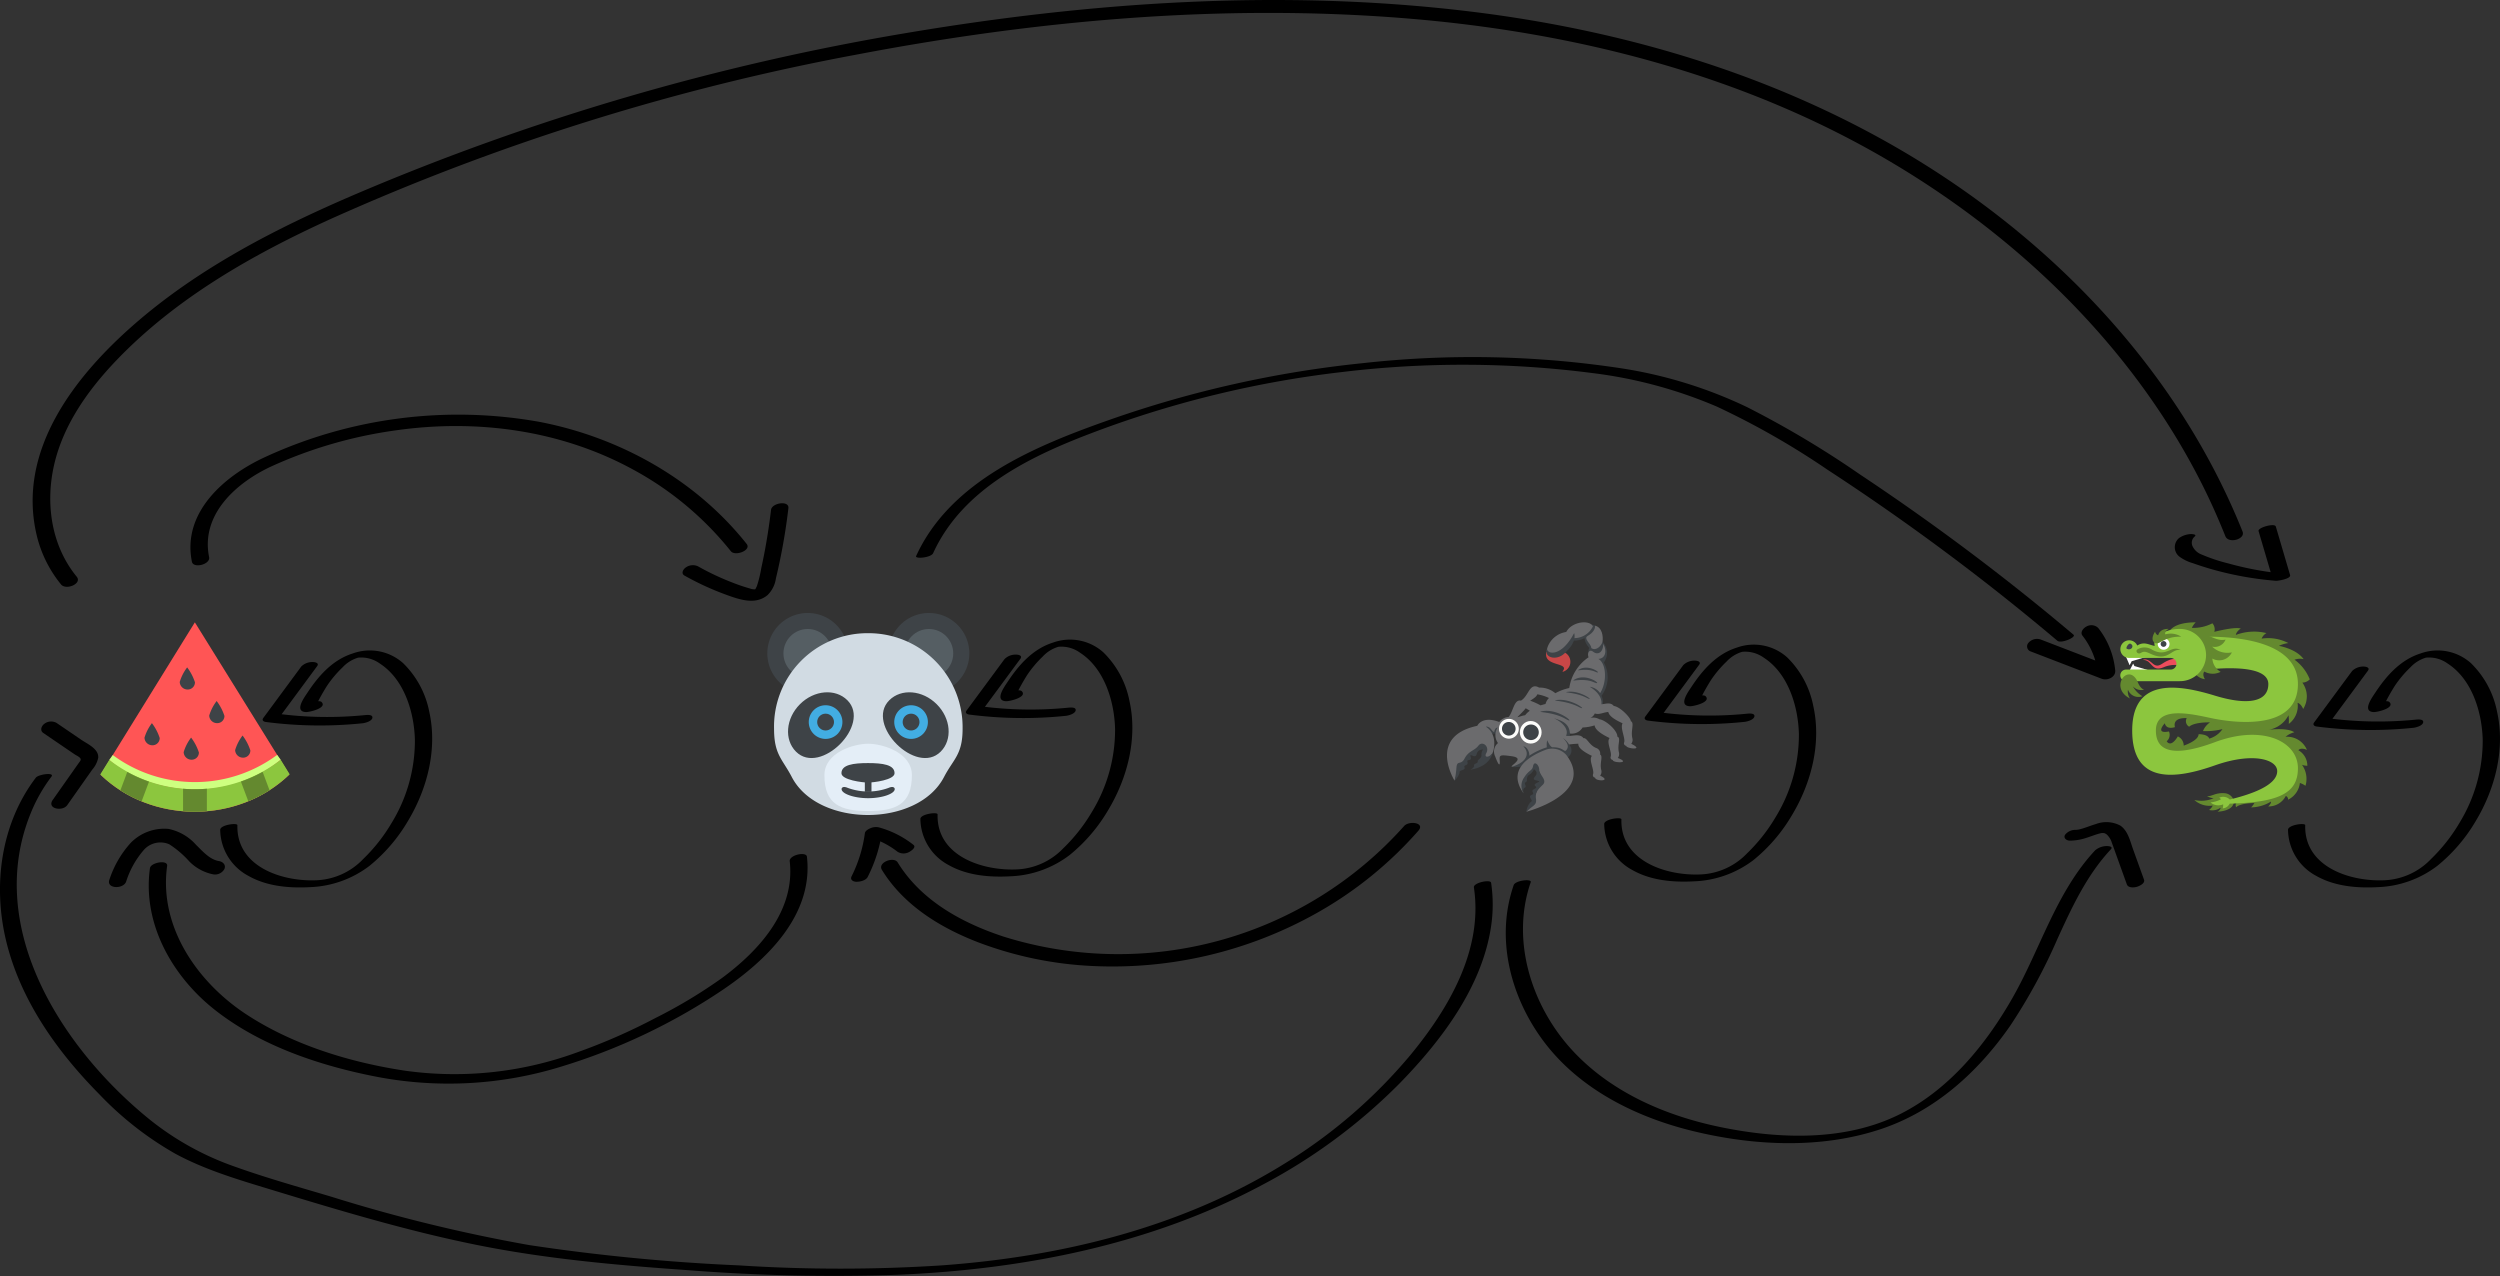 <svg id="Calque_1" data-name="Calque 1" xmlns="http://www.w3.org/2000/svg" viewBox="0 0 420.967 214.863"><rect x="0" y="0" width="420.967" height="214.863" fill="#333333" stroke="none"/><defs><style>.cls-1{fill:#ed4c5c;}.cls-2{fill:#fff;}.cls-3{fill:#64892f;}.cls-4{fill:#8cc63e;}.cls-11,.cls-5{fill:#3e4347;}.cls-6{fill:#6b6b6d;}.cls-7{fill:#fcfcfa;}.cls-8{fill:#c94747;}.cls-9{fill:#f55;}.cls-10{fill:#ceff80;}.cls-11{fill-rule:evenodd;}.cls-12{fill:#555e63;}.cls-13{fill:#d1dbe3;}.cls-14{fill:#e4eef7;}.cls-15{fill:#42ade2;}</style></defs><path class="cls-1" d="M445.493,274.518c-.957.409-1.493,1.288-2.462.438-.962-.843-1.305-.716-1.712-.593a1.471,1.471,0,0,1,1.242.539c.623.611.919,1.225,2.263.716a4.817,4.817,0,0,1,2.434-.39C447.733,275.357,447.735,273.463,445.493,274.518Z" transform="translate(-80.556 -163.237)"/><polygon class="cls-2" points="358.6 112.023 358.95 111.336 361.323 110.628 358.006 110.628 358.6 112.023"/><polygon class="cls-2" points="361.916 112.9 359.407 112.152 359.194 111.735 358.6 112.9 361.916 112.9"/><path class="cls-3" d="M455.192,296.808c-1.622-.136-2.19.587-3.01.478a2.659,2.659,0,0,0,1.117.367,5.278,5.278,0,0,1-3.243.294,3.789,3.789,0,0,0,3.095.939,1.88,1.88,0,0,1-.625.737,2.367,2.367,0,0,0,1.928-.375s.123.25-.487.672C457.883,299.665,456.912,296.952,455.192,296.808Z" transform="translate(-80.556 -163.237)"/><path class="cls-3" d="M452.564,287.612c-.262-.784-1.793-.748-1.793-.748.003,1.104-2.508,1.927-2.508,1.927a1.692,1.692,0,0,0-.988-1.553c-1.254,2.051-1.871.815-1.871.815a1.422,1.422,0,0,0,.377-1.646c-2.458.474-.698-1.379-.698-1.379.257,1.171,1.702.648,1.702.648-.432-1.736,1.985-1.512,1.985-1.512a1.055,1.055,0,0,0,.407,1.437c.964-.822,3.516-.724,3.516-.724a3.178,3.178,0,0,0-1.183,1.464,11.395,11.395,0,0,0,3.283-.332A4.079,4.079,0,0,1,452.564,287.612Zm16.924-9.979a7.522,7.522,0,0,0-2.559-3.306,2.68,2.68,0,0,1,1.528-.1c-1.262-1.761-4.162-2.233-4.162-2.233a4.961,4.961,0,0,1,1.593-.469,7.362,7.362,0,0,0-4.502-.753,1.827,1.827,0,0,1,.815-.93,8.802,8.802,0,0,0-5.16.309c.066-.575.831-1.084.831-1.084-1.146-.311-4.454.565-4.454.565a1.496,1.496,0,0,0-.327-1.439,6.955,6.955,0,0,1-3.457.769,3.286,3.286,0,0,1,.652-.931c-5.513,0-4.831,3.059-4.83,3.06,0,0,17.643-1.27,17.643,7.297,0,8.969-20.108-1.624-20.108,8.101,0,10.672,21.459-1.709,21.459,6.419,0,4.542-6.785,5.259-6.785,5.259-.98.291-.573.988-.573.988.747-.696,3.07-.697,3.07-.697a3.234,3.234,0,0,1-.544.733,6.702,6.702,0,0,0,3.334-.974c.086.34-.454.813-.454.813a3.255,3.255,0,0,0,2.957-1.761.596.596,0,0,1,.382.623,3.569,3.569,0,0,0,1.99-2.814,3.531,3.531,0,0,1,.941.476,4.08,4.08,0,0,0-.609-3.565c.155.159.924.198.924.198a3.019,3.019,0,0,0-1.512-2.625c.465-.536,1.445-.05,1.445-.05a3.614,3.614,0,0,0-3.604-2.209,3.869,3.869,0,0,1,1.478-.764c-1.246-.836-4.293-.415-4.293-.415a4.677,4.677,0,0,0,3.309-2.443,6.044,6.044,0,0,1,.046,1.454,3.783,3.783,0,0,0,1.487-3.554c.631.19.939,1.045.939,1.045a3.969,3.969,0,0,0-.135-4.445A1.811,1.811,0,0,0,469.488,277.633Z" transform="translate(-80.556 -163.237)"/><path class="cls-4" d="M453.543,288.2c-8.035,2.992-9.965.916-9.965-1.956,0-4.559,7.009-2.514,9.965-1.954,4.164.787,13.952,1.71,13.952-5.863,0-9.773-18.935-7.818-18.935-7.818v5.864c3.675-.672,13.952-1.835,13.952,1.955,0,2.972-3.363,3.665-8.969,1.954-5.606-1.71-13.951-3.423-13.951,5.863,0,9.288,7.536,8.124,13.951,5.863,6.415-2.259,10.464-.978,10.464.978,0,2.531-4.889,4.029-7.984,4.777a1.588,1.588,0,0,0-1.779-.303,1.124,1.124,0,0,1,.297.259,4.611,4.611,0,0,1-1.764.534,2.031,2.031,0,0,0,2.122.326,1.377,1.377,0,0,1-.087.679,1.402,1.402,0,0,0,1.187-.797c8.612-.218,11.497-1.908,11.497-5.964C467.494,288.077,461.577,285.206,453.543,288.2Z" transform="translate(-80.556 -163.237)"/><path class="cls-3" d="M449.401,269.588c2.901,0,4.127,1.786,5.913,1.34a1.967,1.967,0,0,1-2.259,1.196,3.692,3.692,0,0,0,3.321.964,2.367,2.367,0,0,1-3.288,1.041,2.783,2.783,0,0,0,1.395,2.237,2.939,2.939,0,0,1-2.746-.044s-.43.429.1,1.284a2.604,2.604,0,0,1-1.75-1.03Z" transform="translate(-80.556 -163.237)"/><path class="cls-4" d="M447.563,269.143c-2.682,0-4.235,1.447-4.235,2.443a1.21,1.21,0,0,0,.063.365c-.064.162-1.12-.366-1.807-.366a1.994,1.994,0,0,0-1.142.356,1.486,1.486,0,1,0-1.349,2.087h6.975a.977.977,0,1,1,0,1.954h-7.474a.978.978,0,1,0,0,1.955h8.968a4.398,4.398,0,1,0,0-8.795Z" transform="translate(-80.556 -163.237)"/><ellipse class="cls-2" cx="364.325" cy="108.432" rx="0.997" ry="0.977"/><path class="cls-5" d="M444.881,271.181a.489.489,0,1,1-.499.488A.494.494,0,0,1,444.881,271.181Z" transform="translate(-80.556 -163.237)"/><path class="cls-3" d="M443.507,271.52c.739.343,1.487-1.154,4.343-1.071a3.303,3.303,0,0,0-2.691-.391s-.199-.515.589-.915c0,0-1.453-.173-1.785,1.073a.768.768,0,0,1-.515-.629C443.449,269.588,442.436,271.022,443.507,271.52Z" transform="translate(-80.556 -163.237)"/><path class="cls-3" d="M440.442,272.606a2.326,2.326,0,0,1,2.51.04c2.482,1.348,3.172-.877,4.8.053-1.495-.291-1.96,1.694-4.401.897-.998-.326-1.543-.897-2.271-.432C440.526,273.517,440.088,272.901,440.442,272.606Z" transform="translate(-80.556 -163.237)"/><path class="cls-5" d="M438.694,272.495c-.288-.139.311-1.016.598-.876C440.038,271.983,439.437,272.861,438.694,272.495Z" transform="translate(-80.556 -163.237)"/><path class="cls-3" d="M440.539,278.133c.48,1.149,1.067,1.231,1.067,1.231a1.879,1.879,0,0,1-1.906-.564,4.276,4.276,0,0,0,1.616,1.675,1.89,1.89,0,0,1-2.445-1.117,2.134,2.134,0,0,0,.335,1.489C435.55,278.959,439.07,274.621,440.539,278.133Z" transform="translate(-80.556 -163.237)"/><path class="cls-5" d="M350.437,281.958a2.473,2.473,0,0,0-.209-1.562,5.161,5.161,0,0,0,.391-5.605,2.669,2.669,0,0,0-.231-3.49s-.084-2.698-1.865-2.9l-4.109,2.433a3.44,3.44,0,0,0,2.941-.141,3.049,3.049,0,0,0,.821,1.64,1.936,1.936,0,0,0,.055,1.716s-1.606,1.511-1.986,1.989a6.414,6.414,0,0,0-1.248,3.129l-9.318,5.969-5.376.105,1.485,1.556s.416-.043.592-.034l4.937,3.771-2.153,1.81c.864.465,9.397-1.597,9.397-1.597a1.405,1.405,0,0,0,.208-2.145l.143-1.852Z" transform="translate(-80.556 -163.237)"/><path class="cls-6" d="M347.91,270.31c-.821.47.603,1.317.595,2.053.881.604,1.786-.529,1.883-1.061.155-.852-.031-2.443-1.257-2.708C349.202,268.894,349.024,269.671,347.91,270.31Z" transform="translate(-80.556 -163.237)"/><path class="cls-6" d="M340.611,289.575c-2.654,1.05-6.321,3.312-3.514,7.228l-.015-.024c.011.016.019.032.032.049a2.611,2.611,0,0,1,.676-3.078c.67-.731,1.294-1.362,1.294-1.362a2.195,2.195,0,0,1,.863,2.234,20.655,20.655,0,0,1-2.356,5.297s11.698-3.024,6.708-9.555A3.197,3.197,0,0,0,340.611,289.575Z" transform="translate(-80.556 -163.237)"/><path class="cls-6" d="M347.689,280.721c-1.742-.895-3.919-.859-3.314-.965C346.749,279.335,349.43,281.617,347.689,280.721Zm-1.353,1.526c-2.003-1.03-4.507-.988-3.812-1.111C345.255,280.654,348.339,283.277,346.336,282.248Zm-2.189,2.028c-2.125-1.207-4.831-1.061-4.076-1.239C343.039,282.333,346.273,285.483,344.147,284.276Zm-6.772-.606c-.479.066-.912.252-1.326.348.384-.414,1.083-1.059,1.413-1.516.229.122.491.285.698.418A3.38,3.38,0,0,0,337.375,283.669Zm4.008-2.894a2.061,2.061,0,0,0-.58.999c-.215.055-.637.175-.834.238a11.499,11.499,0,0,0-1.752-.788c.871-.534,1.105-.789,1.2-1.074A7.093,7.093,0,0,1,341.383,280.775Zm4.197-3.045c2.174-1.418,5.192,1.177,3.351.384S345.027,278.091,345.581,277.73Zm.784-1.708c1.813-1.182,4.328.981,2.793.32C347.624,275.682,345.904,276.323,346.365,276.023Zm8.872,12.464a1.076,1.076,0,0,0,.182-.967c-.3-1.295.41-2.56-.267-2.853.104-.436-1.733-2.424-2.856-2.552-.554-.732-1.542-.291-2.082-.29.186-1.795-1.948-2.917-1.981-2.94a2.439,2.439,0,0,1,1.765,1.068c1.273-2.045.975-5.091-.305-5.764,1.317-.07,1.442-1.534.816-2.514.033,1.355-.854,1.951-1.672,1.317-.729-.564-1.037.339-.783.919a7.609,7.609,0,0,0-3.253,5.182,8.352,8.352,0,0,0-2.342.873,4.082,4.082,0,0,0-2.743-.947c-1.633-.926-1.7,1.388-3.053,2.197-1.174-.272-1.312,1.909-2.087,2.764a2.072,2.072,0,0,0-1.563.831c-2.949-1.107-3.701.645-3.701.645-8.476,1.796-3.827,9.232-3.827,9.232a11.33,11.33,0,0,1,2.408-4.187,3.762,3.762,0,0,1,2.8-1.329c-1.28,3.239.987,1.655,1.269.681.491-1.702.168-3.382-1.213-4.254.862-.098,1.035.949,1.422.878.109-.76.577-.727.577-.727a2.285,2.285,0,0,0,.05,2.611,1.841,1.841,0,0,0-.466,2.265c.592,1.625.832,1.631.761.697-.076-.964.001-1.029,2.034-.743,2.032.285.313,1.258-.02,1.669-.041.052-.012.082.06.096,2.848-.889,2.873-2.503,1.884-3.443.816.111,1.095,1.282,1.014,1.585a11.519,11.519,0,0,1,2.961-1.41,3.196,3.196,0,0,1,.064-1.188c.136.308.554,1.194.911,1.185,1.812-.045,1.942.914,2.29.495.59-.712.085-1.385-.551-2.069a3.634,3.634,0,0,1,1.032,1.103,11.645,11.645,0,0,1,1.563-.127c-.12.785,1.365,1.603,2.274,2.04-.574.685.433,2.312.205,3.082a.415.415,0,0,0,.344.587c-.018.633,2.932.667.842-.337a1.075,1.075,0,0,0,.183-.967c-.286-1.239.35-2.285-.188-2.591a.969.969,0,0,0-.682-1.105c-1.228-.524-1.516-1.773-2.128-1.644-.617-.966-2.283-.161-2.924-.42.497-1.057-.568-2.277-2.066-2.945,1.731.505,2.596,1.046,2.72,2.576a2.111,2.111,0,0,0,2.126-1.012,7.56,7.56,0,0,0,2.03-.361c.083.892,1.619,1.706,2.526,2.14-.606.675.42,2.322.19,3.099a.417.417,0,0,0,.344.589c-.074.523,3.255.606.842-.338a1.078,1.078,0,0,0,.182-.968c-.3-1.296.415-2.383-.265-2.63.077-.975-1.895-2.768-3.018-2.921a2.036,2.036,0,0,0-1.548-.21,1.529,1.529,0,0,0,.781-.77c.676.277,1.458-.187,2.271-.25.129.803,1.5,1.496,2.403,1.911-.448.789.491,2.463.27,3.207a.417.417,0,0,0,.345.588C354.377,289.308,357.598,289.644,355.236,288.486Z" transform="translate(-80.556 -163.237)"/><path class="cls-7" d="M334.577,284.291a1.665,1.665,0,1,1-1.604,1.664A1.635,1.635,0,0,1,334.577,284.291Z" transform="translate(-80.556 -163.237)"/><path class="cls-5" d="M334.577,284.811a1.145,1.145,0,1,1-1.103,1.144A1.124,1.124,0,0,1,334.577,284.811Z" transform="translate(-80.556 -163.237)"/><ellipse class="cls-7" cx="257.752" cy="123.309" rx="1.833" ry="1.902"/><path class="cls-5" d="M338.308,285.238a1.309,1.309,0,1,1-1.26,1.308A1.285,1.285,0,0,1,338.308,285.238Z" transform="translate(-80.556 -163.237)"/><path class="cls-8" d="M344.115,273.154l-3.161-.133c-.545,2.23,2.959,1.832,2.959,2.77,0,.341-.502.67-.069.526A1.756,1.756,0,0,0,344.115,273.154Z" transform="translate(-80.556 -163.237)"/><path class="cls-6" d="M344.29,269.65l.003.002c-2.663.409-3.786,3.191-3.057,3.9.551.536,1.371.436,2.618-.526a5.821,5.821,0,0,0,1.752-2.336,3.502,3.502,0,0,0,3.178-1.984C348.181,267.535,345.223,267.908,344.29,269.65Z" transform="translate(-80.556 -163.237)"/><path class="cls-5" d="M341.059,272.534c-.593,1.341,1.47,2.069,2.905.761,1.065-.972,2.004-2.176,1.665-3.467C343.556,273.798,341.172,273.476,341.059,272.534Z" transform="translate(-80.556 -163.237)"/><path class="cls-5" d="M338.036,298.62a2.789,2.789,0,0,0-.446,1.3c1.125-1.128,1.76-1.053,1.607-2.174-.153-1.121.35-1.582,1.154-2.373.805-.79-.607-1.647-.608-2.504-.001-.856-.853-1.581-1.028-.663-.173.915-.614.533-1.539,1.982a2.396,2.396,0,0,0-.104,2.579c.016.022.025.04.041.062,0,0-.265-.712.193-.953.456-.244-.272-.721.166-.93.435-.203-.089-.769.583-1.25a1.874,1.874,0,0,0,.786-.938s.837.478.236,1.168c-.601.697.033.659.569.824.536.16-1.123.374-.55.862.575.477-.782.402-.442,1.015.337.621-.77.297-.373,1.016C338.678,298.362,338.464,297.951,338.036,298.62Z" transform="translate(-80.556 -163.237)"/><path class="cls-5" d="M326.231,293.639c.266-.622-.173-.441.609-.748.783-.306-.107-.56.564-.821.672-.257-.172-.786.536-.86.705-.076-.093-.919.345-.798.436.117.774.413.959-.296.184-.712,1.043-.677,1.043-.677a1.514,1.514,0,0,0-.273.958c.021.599-.719.746-.623,1.063.094.327-.701.333-.62.68.08.36-.625.715-.625.715,2.605-.467,3.489-1.775,3.817-3.002-.469.972-1.624,1.084-1.134.195.607-1.104-.653-2.137-1.327-1.253-.675.885-1.65.866-2.311,2.136s-1.279.198-1.39,1.574a14.691,14.691,0,0,1-.314,2.183A3.435,3.435,0,0,0,326.231,293.639Z" transform="translate(-80.556 -163.237)"/><path class="cls-9" d="M97.493,293.693c8.6,8.306,23.152,8.306,31.787-.033L113.368,268.03Z" transform="translate(-80.556 -163.237)"/><path class="cls-10" d="M99.545,290.377l-.598.824c6.298,5.527,19.607,7.708,28.874-.039l-.595-.811A23.261,23.261,0,0,1,99.545,290.377Z" transform="translate(-80.556 -163.237)"/><path class="cls-4" d="M98.957,291.192,97.441,293.646c8.61,8.37,23.244,8.37,31.89-.034l-1.511-2.449A23.493,23.493,0,0,1,98.957,291.192Z" transform="translate(-80.556 -163.237)"/><path class="cls-11" d="M104.886,287.453a7.711,7.711,0,0,1,1.25-2.448,8.41,8.41,0,0,1,1.313,2.509,1.209,1.209,0,0,1-1.265,1.216A1.322,1.322,0,0,1,104.886,287.453Z" transform="translate(-80.556 -163.237)"/><path class="cls-11" d="M111.484,289.885a7.711,7.711,0,0,1,1.25-2.448,8.41,8.41,0,0,1,1.313,2.509,1.209,1.209,0,0,1-1.266,1.216A1.321,1.321,0,0,1,111.484,289.885Z" transform="translate(-80.556 -163.237)"/><path class="cls-11" d="M115.785,283.728a7.709,7.709,0,0,1,1.251-2.448,8.41,8.41,0,0,1,1.313,2.509,1.209,1.209,0,0,1-1.265,1.216A1.322,1.322,0,0,1,115.785,283.728Z" transform="translate(-80.556 -163.237)"/><path class="cls-11" d="M120.15,289.54a7.711,7.711,0,0,1,1.25-2.448,8.405,8.405,0,0,1,1.313,2.508,1.21,1.21,0,0,1-1.265,1.217A1.321,1.321,0,0,1,120.15,289.54Z" transform="translate(-80.556 -163.237)"/><path class="cls-11" d="M110.82,278.064a7.711,7.711,0,0,1,1.25-2.448,8.41,8.41,0,0,1,1.313,2.509,1.21,1.21,0,0,1-1.266,1.216A1.321,1.321,0,0,1,110.82,278.064Z" transform="translate(-80.556 -163.237)"/><path class="cls-3" d="M111.38,296.052v3.785a24.182,24.182,0,0,0,4.011-.005v-3.785A24.067,24.067,0,0,1,111.38,296.052Z" transform="translate(-80.556 -163.237)"/><path class="cls-3" d="M101.986,293.226l-1.16,3.1a22.258,22.258,0,0,0,3.576,1.849l1.243-3.319A22.5,22.5,0,0,1,101.986,293.226Z" transform="translate(-80.556 -163.237)"/><path class="cls-3" d="M124.779,293.207a22.62,22.62,0,0,1-3.657,1.634l1.241,3.313a22.381,22.381,0,0,0,3.575-1.854Z" transform="translate(-80.556 -163.237)"/><path class="cls-5" d="M243.78,273.259a6.803,6.803,0,1,1-6.803-6.803A6.805,6.805,0,0,1,243.78,273.259Z" transform="translate(-80.556 -163.237)"/><ellipse class="cls-12" cx="156.421" cy="110.023" rx="4.09" ry="4.108"/><path class="cls-5" d="M223.37,273.259a6.803,6.803,0,1,1-6.803-6.803A6.805,6.805,0,0,1,223.37,273.259Z" transform="translate(-80.556 -163.237)"/><ellipse class="cls-12" cx="136.012" cy="110.022" rx="4.09" ry="4.108"/><path class="cls-13" d="M226.7,269.858a15.727,15.727,0,0,0-15.803,16.111c0,4.359,1.418,5.084,2.981,8.099,4.423,8.539,21.22,8.54,25.643,0,1.562-3.015,3.123-3.741,3.123-8.096A15.84,15.84,0,0,0,226.7,269.858Z" transform="translate(-80.556 -163.237)"/><path class="cls-14" d="M219.378,293.779c0-3.847,4.963-5.306,7.364-5.306,2.4,0,7.364,1.459,7.364,5.306,0,4.897-2.697,6.025-7.364,6.025C222.076,299.803,219.378,298.675,219.378,293.779Z" transform="translate(-80.556 -163.237)"/><rect class="cls-5" x="145.627" y="130.494" width="1.118" height="2.845"/><path class="cls-5" d="M226.743,297.641c-2.341,0-4.474-.733-4.474-1.538a.303.303,0,0,1,.099-.227.509.509,0,0,1,.35-.124,1.793,1.793,0,0,1,.59.156,9.994,9.994,0,0,0,6.87,0,1.79,1.79,0,0,1,.59-.156c.223,0,.447.121.447.353C231.213,296.908,229.082,297.641,226.743,297.641Z" transform="translate(-80.556 -163.237)"/><path class="cls-5" d="M222.243,293.436c0-1.429,2.004-1.706,4.473-1.706,2.469,0,4.471.276,4.471,1.706,0,1.141-3.559,1.575-4.471,1.575C225.802,295.011,222.243,294.576,222.243,293.436Z" transform="translate(-80.556 -163.237)"/><path class="cls-5" d="M230.297,281.154c2.023-2.023,5.6-1.725,7.991.666,2.39,2.388,2.687,5.966.664,7.987C234.855,293.906,226.2,285.25,230.297,281.154Z" transform="translate(-80.556 -163.237)"/><circle class="cls-15" cx="153.413" cy="121.588" r="2.835"/><circle class="cls-5" cx="153.413" cy="121.588" r="1.417"/><path class="cls-5" d="M215.256,281.818c2.39-2.39,5.968-2.688,7.989-.665,4.098,4.098-4.556,12.753-8.653,8.655C212.568,287.784,212.867,284.209,215.256,281.818Z" transform="translate(-80.556 -163.237)"/><circle class="cls-15" cx="139.018" cy="121.588" r="2.835"/><circle class="cls-5" cx="139.018" cy="121.588" r="1.417"/><path d="M465.829,302.965a8.92,8.92,0,0,0,4.747,7.757c3.109,1.769,6.883,2.092,10.389,1.898a17.523,17.523,0,0,0,10.003-3.586,27.863,27.863,0,0,0,6.47-7.545c3.268-5.424,4.997-12.137,3.591-18.415a15.602,15.602,0,0,0-4.408-8.179,8.421,8.421,0,0,0-8.463-1.629c-3.381,1.07-5.733,3.723-7.632,6.599-.537.813-2.293,3.191-.266,3.275.579.024,3.623-.678,2.642-1.685-.515-.529-3.176.529-2.73.987l.526-.224,1.441-.262c-.295-.018,1.497-2.981,1.664-3.222a18.757,18.757,0,0,1,2.628-3.121,5.861,5.861,0,0,1,2.623-1.636,5.363,5.363,0,0,1,3.677,1.007c4.101,2.659,5.774,8.216,5.881,12.861a26.54,26.54,0,0,1-3.935,13.99,28.731,28.731,0,0,1-4.77,6.051,11.514,11.514,0,0,1-7.688,3.567c-5.798.314-13.688-2.178-13.494-9.265.012-.44-2.875-.068-2.898.776Z" transform="translate(-80.556 -163.237)"/><path d="M476.617,276.227l-6.399,8.669c-.281.381.04.625.424.676a70.239,70.239,0,0,0,16.275.219c.467-.047,1.555-.341,1.669-.902.122-.602-.9-.508-1.212-.477a64.441,64.441,0,0,1-14.912-.249l.424.676,6.399-8.669c.391-.529-.339-.698-.743-.692a2.651,2.651,0,0,0-1.924.749Z" transform="translate(-80.556 -163.237)"/><path d="M350.684,301.985a8.92,8.92,0,0,0,4.747,7.757c3.109,1.769,6.883,2.092,10.389,1.898a17.523,17.523,0,0,0,10.003-3.586,27.863,27.863,0,0,0,6.47-7.545c3.268-5.424,4.997-12.137,3.591-18.415a15.602,15.602,0,0,0-4.408-8.179,8.421,8.421,0,0,0-8.463-1.629c-3.381,1.07-5.733,3.723-7.632,6.599-.537.813-2.293,3.191-.266,3.275.579.024,3.623-.678,2.642-1.685-.515-.529-3.176.529-2.73.987l.526-.224,1.441-.262c-.295-.018,1.497-2.981,1.664-3.222a18.757,18.757,0,0,1,2.628-3.121,5.861,5.861,0,0,1,2.623-1.636,5.363,5.363,0,0,1,3.677,1.007c4.101,2.659,5.774,8.216,5.881,12.861a26.54,26.54,0,0,1-3.935,13.99,28.73,28.73,0,0,1-4.77,6.051,11.514,11.514,0,0,1-7.688,3.567c-5.798.314-13.688-2.178-13.494-9.265.012-.44-2.875-.068-2.898.776Z" transform="translate(-80.556 -163.237)"/><path d="M235.538,301.139a8.92,8.92,0,0,0,4.747,7.757c3.109,1.769,6.883,2.092,10.389,1.898a17.523,17.523,0,0,0,10.003-3.586,27.863,27.863,0,0,0,6.47-7.545c3.268-5.424,4.997-12.137,3.591-18.415a15.602,15.602,0,0,0-4.408-8.179,8.421,8.421,0,0,0-8.463-1.629c-3.381,1.07-5.733,3.723-7.632,6.599-.537.813-2.293,3.191-.266,3.275.579.024,3.623-.678,2.642-1.685-.515-.529-3.176.529-2.73.987l.526-.224,1.441-.262c-.295-.018,1.497-2.981,1.664-3.222a18.758,18.758,0,0,1,2.628-3.121,5.861,5.861,0,0,1,2.623-1.636,5.363,5.363,0,0,1,3.677,1.007c4.101,2.659,5.774,8.216,5.881,12.861a26.54,26.54,0,0,1-3.935,13.99,28.731,28.731,0,0,1-4.77,6.051,11.514,11.514,0,0,1-7.688,3.567c-5.798.314-13.688-2.178-13.494-9.265.012-.44-2.875-.068-2.898.776Z" transform="translate(-80.556 -163.237)"/><path d="M117.636,302.965a8.92,8.92,0,0,0,4.747,7.757c3.109,1.769,6.883,2.092,10.389,1.898a17.523,17.523,0,0,0,10.003-3.586,27.863,27.863,0,0,0,6.47-7.545c3.268-5.424,4.997-12.137,3.591-18.415a15.602,15.602,0,0,0-4.408-8.179,8.421,8.421,0,0,0-8.463-1.629c-3.381,1.07-5.733,3.723-7.632,6.599-.537.813-2.293,3.191-.266,3.275.579.024,3.623-.678,2.642-1.685-.515-.529-3.176.529-2.73.987l.526-.224,1.441-.262c-.295-.018,1.497-2.981,1.664-3.222a18.757,18.757,0,0,1,2.628-3.121,5.861,5.861,0,0,1,2.623-1.636,5.363,5.363,0,0,1,3.677,1.007c4.101,2.659,5.774,8.216,5.881,12.861a26.54,26.54,0,0,1-3.935,13.99,28.731,28.731,0,0,1-4.77,6.051,11.514,11.514,0,0,1-7.688,3.567c-5.798.314-13.688-2.178-13.494-9.265.012-.44-2.875-.068-2.898.776Z" transform="translate(-80.556 -163.237)"/><path d="M364.003,275.227l-6.399,8.669c-.281.381.04.625.424.676a70.239,70.239,0,0,0,16.275.219c.467-.047,1.555-.341,1.669-.902.122-.602-.9-.508-1.212-.477a64.441,64.441,0,0,1-14.912-.249l.424.676,6.399-8.669c.391-.529-.339-.698-.743-.692a2.651,2.651,0,0,0-1.924.749Z" transform="translate(-80.556 -163.237)"/><path d="M249.712,274.212l-6.399,8.669c-.281.381.04.625.424.676a70.239,70.239,0,0,0,16.275.219c.467-.047,1.555-.341,1.669-.902.122-.602-.9-.508-1.212-.477a64.442,64.442,0,0,1-14.912-.249l.424.676,6.399-8.669c.391-.529-.339-.698-.743-.692a2.651,2.651,0,0,0-1.924.749Z" transform="translate(-80.556 -163.237)"/><path d="M131.289,275.464l-6.399,8.669c-.281.381.04.625.424.676a70.239,70.239,0,0,0,16.275.219c.467-.047,1.555-.341,1.669-.902.122-.602-.9-.508-1.212-.477a64.441,64.441,0,0,1-14.912-.249l.424.676,6.399-8.669c.391-.529-.339-.698-.743-.692a2.651,2.651,0,0,0-1.924.749Z" transform="translate(-80.556 -163.237)"/><path d="M115.766,257.043c-1.452-7.177,4.578-12.52,10.435-15.248a75.289,75.289,0,0,1,21.077-6.102c13.661-1.933,27.791-.016,39.967,6.657a53.836,53.836,0,0,1,16.371,13.698c.731.921,3.51-.157,2.669-1.217-8.608-10.852-21.395-17.97-34.924-20.563a77.623,77.623,0,0,0-46.194,5.945c-6.774,3.116-13.981,9.282-12.297,17.607.242,1.196,3.148.463,2.898-.776Z" transform="translate(-80.556 -163.237)"/><path d="M195.819,260.161a47.423,47.423,0,0,0,7.013,3.223c2.202.8,4.929,1.776,6.973.055a4.895,4.895,0,0,0,1.406-2.816q.468-1.945.856-3.908.779-3.925,1.244-7.902c.161-1.359-2.781-.908-2.921.275q-.386,3.264-.976,6.499-.31,1.686-.677,3.362a20.847,20.847,0,0,1-.72,2.953,4.783,4.783,0,0,1-.231.469c-.089.175-.243.132-.056.1a2.39,2.39,0,0,1-.925-.146,30.676,30.676,0,0,1-2.907-.988,43.584,43.584,0,0,1-5.818-2.744,2.057,2.057,0,0,0-2.068.212c-.435.307-.82,1.005-.193,1.357Z" transform="translate(-80.556 -163.237)"/><path d="M93.478,260.353c-4.289-5.239-5.293-12.3-3.819-18.795,1.548-6.823,5.793-12.748,10.564-17.716,10.025-10.441,22.869-17.736,35.929-23.693A390.921,390.921,0,0,1,224.758,172.437c30.296-5.791,61.621-8.602,92.426-6.119,28.754,2.317,57.418,9.633,82.323,24.523,21.614,12.922,40.362,31.208,51.785,53.821,1.462,2.893,2.781,5.854,3.986,8.863.53,1.322,3.411.506,2.898-.776-9.714-24.25-27.596-44.394-49.108-58.938-24.132-16.315-52.401-25.196-81.17-28.664-31.599-3.809-63.864-1.585-95.158,3.723a408.565,408.565,0,0,0-92.091,26.973c-13.407,5.728-26.657,12.498-37.68,22.178-9.901,8.695-19.483,21.056-16.293,35.085a20.685,20.685,0,0,0,4.152,8.537c.851,1.039,3.602-.126,2.65-1.289Z" transform="translate(-80.556 -163.237)"/><path d="M460.871,252.669l2.408,8.182,2.394-.961a53.315,53.315,0,0,1-9.912-1.784,28.429,28.429,0,0,1-4.498-1.504,2.718,2.718,0,0,1-1.494-1.356,1.38,1.38,0,0,1,.31-1.64c.531-.407-.472-.453-.674-.437a3.774,3.774,0,0,0-1.942.682,2.016,2.016,0,0,0,.238,3.23,7.169,7.169,0,0,0,2.107.99q1.333.472,2.688.877a55.697,55.697,0,0,0,11.287,2.086c.361.03,2.575-.343,2.394-.961l-2.408-8.182c-.182-.618-3.073.181-2.898.776Z" transform="translate(-80.556 -163.237)"/><path d="M237.685,256.383c5.033-11.02,16.743-16.5,27.482-20.521a175.699,175.699,0,0,1,41.377-9.98,170.157,170.157,0,0,1,42.2.18,77.09,77.09,0,0,1,20.946,5.659,133.088,133.088,0,0,1,18.589,10.609,392.896,392.896,0,0,1,38.71,28.8c.623.526,3.227-.588,2.724-1.013A393.049,393.049,0,0,0,393.743,243.122a163.364,163.364,0,0,0-19.013-11.337,75.804,75.804,0,0,0-20.837-6.479,166.878,166.878,0,0,0-43.824-.922,185.394,185.394,0,0,0-42.678,9.546c-12.36,4.356-26.76,10.214-32.572,22.938-.241.529,2.51.291,2.865-.485Z" transform="translate(-80.556 -163.237)"/><path d="M431.225,270.283a12.501,12.501,0,0,1,2.61,6.625l2.276-1.398L424.179,270.92a1.912,1.912,0,0,0-2.049.549.9.9,0,0,0,.394,1.471L434.455,277.53c.96.369,2.38-.271,2.276-1.398a13.701,13.701,0,0,0-2.861-7.151,1.649,1.649,0,0,0-1.977-.249c-.517.256-1.128.964-.669,1.55Z" transform="translate(-80.556 -163.237)"/><path d="M213.536,308.269c.947,8.312-5.122,14.983-11.332,19.598a83.611,83.611,0,0,1-11.247,6.773,100.218,100.218,0,0,1-13.404,5.869,60.022,60.022,0,0,1-28.804,3.018c-9.227-1.39-18.885-4.342-26.737-9.5-8.226-5.403-14.733-14.747-13.312-24.98.153-1.099-2.761-.583-2.894.377-1.301,9.37,3.8,18.282,11.013,23.928,7.752,6.069,17.778,9.392,27.343,11.233a64.215,64.215,0,0,0,30.968-1.767,101.63,101.63,0,0,0,27.1-12.886c7.45-5.042,15.321-12.623,14.203-22.439-.105-.923-3.019-.29-2.898.776Z" transform="translate(-80.556 -163.237)"/><path d="M101.785,311.721a15.097,15.097,0,0,1,2.928-5.291,3.727,3.727,0,0,1,4.349-1.024,16.449,16.449,0,0,1,3.359,2.872,7.781,7.781,0,0,0,4.049,2.191,1.801,1.801,0,0,0,1.88-.914c.28-.686-.263-1.217-.911-1.322-1.584-.256-2.767-1.664-3.861-2.725a8.43,8.43,0,0,0-4.656-2.695,7.894,7.894,0,0,0-6.351,2.348,17.17,17.17,0,0,0-3.576,6.152c-.64,1.593,2.272,1.699,2.791.408Z" transform="translate(-80.556 -163.237)"/><path d="M335.444,312.271c-3.121,9.021-.512,18.952,5.113,26.406,6.012,7.968,15.452,12.658,24.968,14.992,10.271,2.519,21.58,3.079,31.718-.297,9.156-3.048,16.408-9.619,21.831-17.447a93.884,93.884,0,0,0,7.947-14.637c2.434-5.325,4.932-10.709,8.973-15.032.451-.482-.397-.56-.705-.55a3.034,3.034,0,0,0-1.934.712c-6.589,7.048-9.227,16.633-13.929,24.865-4.482,7.846-10.561,15.296-18.743,19.465-9.254,4.715-20.45,4.324-30.379,2.286-9.309-1.911-18.548-5.9-25.066-13.016-6.812-7.438-10.308-18.458-6.929-28.227.219-.632-2.594-.306-2.866.481Z" transform="translate(-80.556 -163.237)"/><path d="M429.105,304.789a8.922,8.922,0,0,0,2.207-.3c.295-.079.585-.173.874-.271.223-.076.445-.155.667-.233.05-.018.457-.16.199-.07.281-.097.563-.193.849-.275.138-.039.276-.073.415-.108.278-.071-.086.001.081-.013.049-.004.421-.026.276-.028-.227-.003.337.056.161.02a1.402,1.402,0,0,1,.457.232,3.073,3.073,0,0,1,.877,1.415c.285.753.547,1.515.82,2.272l1.696,4.711c.225.626,1.153.569,1.668.431.421-.113,1.453-.587,1.229-1.208l-1.837-5.103c-.499-1.386-.866-3.149-2.173-4.016a5.005,5.005,0,0,0-4.109-.244c-.286.082-.568.178-.849.275-.246.085-.491.173-.737.259q-.152.054.016-.006-.145.05-.291.099c-.288.096-.579.186-.874.26-.055.014-.449.086-.188.046-.052.008-.573.051-.351.048a2.199,2.199,0,0,0-1.904.825c-.331.578.283.989.82.982Z" transform="translate(-80.556 -163.237)"/><path d="M234.371,305.499a16.389,16.389,0,0,0-5.849-2.951,2.342,2.342,0,0,0-1.463.18c-.315.137-.814.418-.868.809a23.048,23.048,0,0,1-2.24,7.264c-.296.585.261.905.802.915.591.012,1.603-.205,1.908-.808a24.473,24.473,0,0,0,2.433-7.71l-2.331.989a14.043,14.043,0,0,1,4.921,2.471,1.919,1.919,0,0,0,1.927.061c.287-.134,1.302-.792.758-1.219Z" transform="translate(-80.556 -163.237)"/><path d="M316.988,302.334a64.534,64.534,0,0,1-67.413,18.625c-7.011-2.305-13.898-6.048-17.861-12.502-.647-1.053-3.424.005-2.66,1.25,3.64,5.928,9.761,9.702,16.119,12.166a62.192,62.192,0,0,0,19.192,4.019,70.209,70.209,0,0,0,37.922-8.916,65.166,65.166,0,0,0,17.107-13.858c1.188-1.364-1.585-1.727-2.406-.784Z" transform="translate(-80.556 -163.237)"/><path d="M328.74,312.663c1.586,10.499-4.245,20.413-10.677,28.212a86.432,86.432,0,0,1-21.142,18.261c-17.352,10.786-37.511,15.694-57.725,17.17a265.623,265.623,0,0,1-34.247.003,335.242,335.242,0,0,1-35.271-3.415,269.25,269.25,0,0,1-33.346-8.151c-5.449-1.624-10.954-3.163-16.307-5.084a48.256,48.256,0,0,1-14.166-7.829c-14.734-11.873-28.035-32.301-20.114-51.699a26.985,26.985,0,0,1,3.474-6.119c.588-.774-2.192-.399-2.633.181C80.666,301.99,79.325,312.353,81.604,321.734c2.415,9.943,8.577,18.593,15.682,25.771a55.434,55.434,0,0,0,12.775,9.996c5.04,2.73,10.57,4.359,16.027,6.021,11.408,3.474,22.847,6.928,34.544,9.304,11.775,2.392,23.762,3.448,35.733,4.29a314.719,314.719,0,0,0,35.376.775c21.255-.901,42.646-5.082,61.527-15.22a94.296,94.296,0,0,0,22.998-17.041c6.994-7.172,13.832-16.176,15.357-26.334a24.78,24.78,0,0,0,.016-7.41c-.095-.631-3.017-.01-2.898.776Z" transform="translate(-80.556 -163.237)"/><path d="M87.852,286.663l3.567,2.432,1.733,1.181c.27.184,1.01.48.996.864-.007.193-.256.465-.362.617q-.315.448-.631.895l-1.191,1.692-2.522,3.582c-1.064,1.511,1.649,2.003,2.434.888l2.802-3.98,1.401-1.99a4.378,4.378,0,0,0,1.015-1.996c.131-1.499-1.811-2.333-2.837-3.032l-4.178-2.849a1.874,1.874,0,0,0-2.08.167c-.484.374-.752,1.117-.147,1.529Z" transform="translate(-80.556 -163.237)"/></svg>